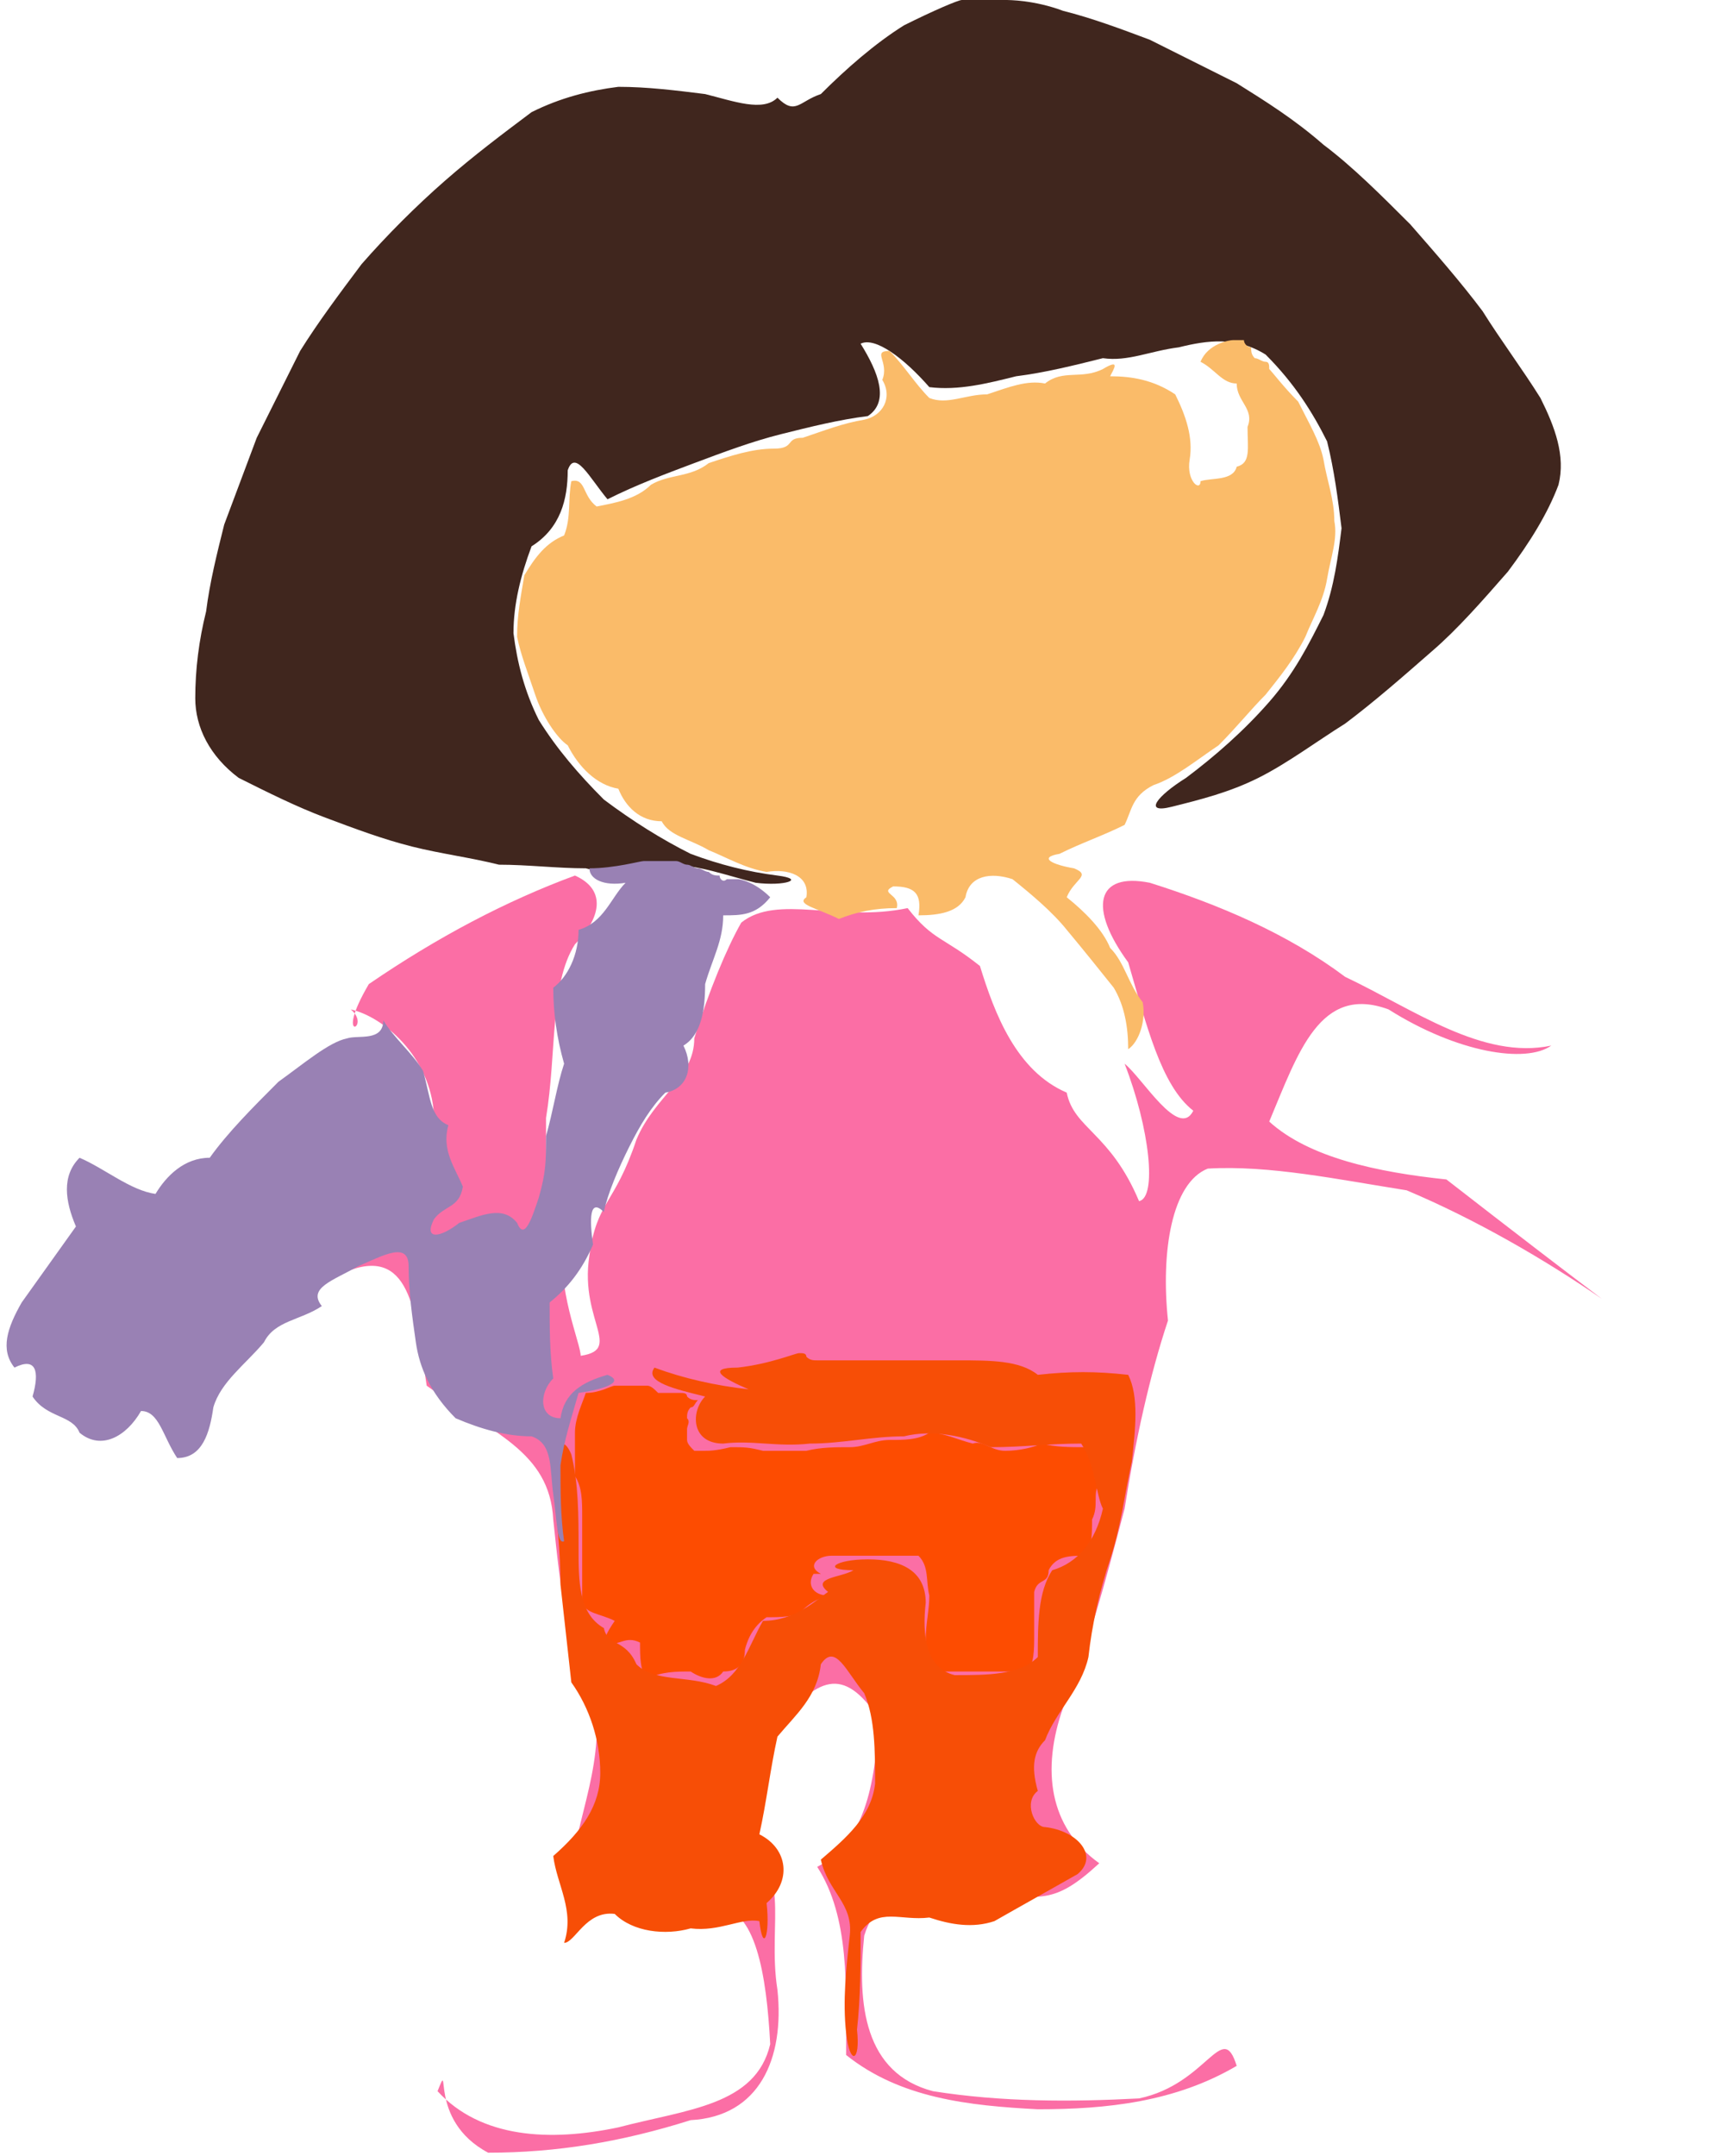 <?xml version="1.0" ?>
<svg xmlns="http://www.w3.org/2000/svg" version="1.1" width="474" height="596">
  <defs/>
  <g>
    <path d="M 266.0 0.0 C 267.0 0.0 268.0 0.0 269.0 0.0 C 270.0 0.0 271.0 0.0 272.0 0.0 C 273.0 0.0 274.0 0.0 275.0 0.0 C 276.0 0.0 277.0 0.0 278.0 0.0 C 279.0 0.0 286.0 0.0 294.0 3.0 C 302.0 5.0 310.0 8.0 318.0 11.0 C 326.0 15.0 334.0 19.0 342.0 23.0 C 350.0 28.0 358.0 33.0 366.0 40.0 C 374.0 46.0 382.0 54.0 390.0 62.0 C 397.0 70.0 404.0 78.0 410.0 86.0 C 415.0 94.0 421.0 102.0 426.0 110.0 C 430.0 118.0 433.0 126.0 431.0 134.0 C 428.0 142.0 423.0 150.0 417.0 158.0 C 410.0 166.0 403.0 174.0 396.0 180.0 C 388.0 187.0 380.0 194.0 372.0 200.0 C 364.0 205.0 356.0 211.0 348.0 215.0 C 340.0 219.0 332.0 221.0 324.0 223.0 C 316.0 225.0 320.0 220.0 328.0 215.0 C 336.0 209.0 344.0 202.0 351.0 194.0 C 358.0 186.0 362.0 178.0 366.0 170.0 C 369.0 162.0 370.0 154.0 371.0 146.0 C 370.0 138.0 369.0 130.0 367.0 122.0 C 363.0 114.0 358.0 106.0 350.0 98.0 C 342.0 93.0 334.0 94.0 326.0 96.0 C 318.0 97.0 312.0 100.0 305.0 99.0 C 297.0 101.0 289.0 103.0 281.0 104.0 C 273.0 106.0 265.0 108.0 257.0 107.0 C 250.0 99.0 242.0 93.0 238.0 95.0 C 243.0 103.0 246.0 111.0 240.0 115.0 C 232.0 116.0 224.0 118.0 216.0 120.0 C 208.0 122.0 200.0 125.0 192.0 128.0 C 184.0 131.0 176.0 134.0 168.0 138.0 C 163.0 132.0 159.0 124.0 157.0 130.0 C 157.0 138.0 155.0 146.0 147.0 151.0 C 144.0 159.0 142.0 167.0 142.0 175.0 C 143.0 183.0 145.0 191.0 149.0 199.0 C 154.0 207.0 160.0 214.0 167.0 221.0 C 175.0 227.0 183.0 232.0 191.0 236.0 C 199.0 239.0 207.0 241.0 215.0 242.0 C 223.0 243.0 217.0 245.0 209.0 244.0 C 201.0 242.0 193.0 239.0 185.0 239.0 C 177.0 240.0 169.0 242.0 162.0 240.0 C 154.0 240.0 146.0 239.0 138.0 239.0 C 130.0 237.0 122.0 236.0 114.0 234.0 C 106.0 232.0 98.0 229.0 90.0 226.0 C 82.0 223.0 74.0 219.0 66.0 215.0 C 58.0 209.0 54.0 201.0 54.0 193.0 C 54.0 185.0 55.0 177.0 57.0 169.0 C 58.0 161.0 60.0 153.0 62.0 145.0 C 65.0 137.0 68.0 129.0 71.0 121.0 C 75.0 113.0 79.0 105.0 83.0 97.0 C 88.0 89.0 94.0 81.0 100.0 73.0 C 107.0 65.0 115.0 57.0 123.0 50.0 C 131.0 43.0 139.0 37.0 147.0 31.0 C 155.0 27.0 163.0 25.0 171.0 24.0 C 179.0 24.0 187.0 25.0 195.0 26.0 C 203.0 28.0 211.0 31.0 215.0 27.0 C 220.0 32.0 221.0 28.0 227.0 26.0 C 234.0 19.0 242.0 12.0 250.0 7.0 C 258.0 3.0 265.0 0.0 266.0 0.0" stroke-width="0.0" fill="rgb(64, 38, 30)" opacity="1.0" stroke="rgb(75, 76, 114)" stroke-opacity="0.609" stroke-linecap="round" stroke-linejoin="round"/>
    <path d="M 318.0 244.0 C 337.0 250.0 356.0 258.0 372.0 270.0 C 391.0 279.0 410.0 293.0 429.0 289.0 C 422.0 294.0 403.0 291.0 384.0 279.0 C 365.0 272.0 359.0 291.0 351.0 310.0 C 362.0 320.0 381.0 324.0 400.0 326.0 C 418.0 340.0 435.0 353.0 443.0 359.0 C 427.0 348.0 408.0 337.0 389.0 329.0 C 370.0 326.0 351.0 322.0 334.0 323.0 C 324.0 327.0 321.0 346.0 323.0 365.0 C 318.0 380.0 314.0 398.0 311.0 417.0 C 306.0 436.0 301.0 455.0 294.0 472.0 C 288.0 489.0 290.0 505.0 304.0 515.0 C 291.0 527.0 288.0 524.0 272.0 524.0 C 256.0 528.0 244.0 519.0 239.0 535.0 C 237.0 554.0 239.0 573.0 258.0 578.0 C 277.0 581.0 296.0 581.0 315.0 580.0 C 334.0 576.0 338.0 558.0 342.0 571.0 C 325.0 581.0 306.0 583.0 287.0 583.0 C 268.0 582.0 249.0 580.0 234.0 568.0 C 234.0 549.0 235.0 530.0 226.0 516.0 C 239.0 509.0 242.0 494.0 243.0 475.0 C 233.0 460.0 226.0 464.0 215.0 477.0 C 212.0 496.0 209.0 497.0 211.0 478.0 C 195.0 475.0 176.0 473.0 169.0 485.0 C 168.0 504.0 184.0 511.0 203.0 510.0 C 220.0 515.0 212.0 531.0 215.0 550.0 C 217.0 569.0 210.0 585.0 191.0 586.0 C 172.0 592.0 154.0 595.0 135.0 595.0 C 118.0 586.0 125.0 568.0 121.0 578.0 C 133.0 591.0 152.0 592.0 171.0 588.0 C 190.0 583.0 209.0 582.0 213.0 565.0 C 212.0 546.0 209.0 527.0 198.0 527.0 C 189.0 525.0 181.0 531.0 184.0 519.0 C 178.0 526.0 164.0 523.0 158.0 523.0 C 157.0 508.0 166.0 493.0 165.0 474.0 C 157.0 458.0 155.0 439.0 153.0 420.0 C 152.0 401.0 136.0 396.0 118.0 383.0 C 115.0 364.0 114.0 345.0 97.0 351.0 C 79.0 358.0 76.0 365.0 71.0 368.0 C 81.0 353.0 92.0 350.0 111.0 340.0 C 129.0 330.0 123.0 317.0 120.0 308.0 C 119.0 292.0 106.0 281.0 97.0 279.0 C 103.0 284.0 92.0 289.0 102.0 272.0 C 121.0 259.0 140.0 249.0 159.0 242.0 C 168.0 246.0 166.0 254.0 159.0 261.0 C 152.0 272.0 154.0 291.0 151.0 309.0 C 151.0 321.0 151.0 338.0 156.0 355.0 C 158.0 369.0 164.0 379.0 158.0 375.0 C 174.0 374.0 160.0 366.0 163.0 347.0 C 165.0 332.0 170.0 333.0 176.0 315.0 C 181.0 303.0 192.0 298.0 192.0 287.0 C 196.0 274.0 201.0 262.0 205.0 255.0 C 215.0 247.0 232.0 255.0 251.0 251.0 C 258.0 260.0 261.0 259.0 271.0 267.0 C 275.0 280.0 281.0 296.0 295.0 302.0 C 297.0 312.0 307.0 313.0 315.0 332.0 C 320.0 331.0 318.0 312.0 311.0 294.0 C 316.0 298.0 326.0 315.0 330.0 307.0 C 321.0 300.0 317.0 283.0 312.0 266.0 C 301.0 251.0 303.0 241.0 318.0 244.0" stroke-width="0.0" fill="rgb(251, 110, 165)" opacity="1.0" stroke="rgb(144, 58, 37)" stroke-opacity="0.468" stroke-linecap="round" stroke-linejoin="round"/>
    <path d="M 341.0 94.0 C 342.0 94.0 343.0 94.0 344.0 94.0 C 344.0 95.0 345.0 96.0 346.0 96.0 C 346.0 97.0 346.0 98.0 347.0 99.0 C 348.0 99.0 349.0 100.0 350.0 100.0 C 351.0 100.0 351.0 101.0 351.0 102.0 C 352.0 103.0 355.0 107.0 359.0 111.0 C 362.0 117.0 365.0 122.0 366.0 127.0 C 367.0 133.0 369.0 138.0 369.0 144.0 C 370.0 149.0 368.0 154.0 367.0 160.0 C 366.0 166.0 363.0 171.0 361.0 176.0 C 358.0 182.0 354.0 187.0 350.0 192.0 C 346.0 196.0 342.0 201.0 337.0 206.0 C 331.0 210.0 325.0 215.0 319.0 217.0 C 313.0 220.0 313.0 224.0 311.0 228.0 C 305.0 231.0 299.0 233.0 293.0 236.0 C 287.0 237.0 291.0 239.0 297.0 240.0 C 302.0 242.0 297.0 243.0 295.0 248.0 C 300.0 252.0 305.0 257.0 307.0 262.0 C 311.0 266.0 312.0 272.0 316.0 277.0 C 317.0 282.0 315.0 288.0 312.0 290.0 C 312.0 284.0 311.0 278.0 308.0 273.0 C 304.0 268.0 300.0 263.0 295.0 257.0 C 291.0 252.0 285.0 247.0 280.0 243.0 C 274.0 241.0 268.0 242.0 267.0 248.0 C 265.0 252.0 260.0 253.0 254.0 253.0 C 255.0 247.0 253.0 245.0 247.0 245.0 C 243.0 247.0 249.0 247.0 248.0 251.0 C 242.0 251.0 237.0 252.0 232.0 254.0 C 226.0 251.0 220.0 250.0 223.0 248.0 C 224.0 242.0 218.0 240.0 212.0 241.0 C 206.0 240.0 201.0 237.0 196.0 235.0 C 191.0 232.0 185.0 231.0 183.0 227.0 C 177.0 227.0 173.0 223.0 171.0 218.0 C 165.0 217.0 160.0 212.0 157.0 206.0 C 154.0 204.0 150.0 198.0 148.0 192.0 C 146.0 186.0 144.0 181.0 143.0 176.0 C 143.0 170.0 144.0 165.0 145.0 159.0 C 148.0 154.0 151.0 150.0 156.0 148.0 C 158.0 143.0 157.0 138.0 158.0 133.0 C 162.0 132.0 161.0 137.0 165.0 140.0 C 170.0 139.0 176.0 138.0 180.0 134.0 C 185.0 131.0 191.0 132.0 196.0 128.0 C 202.0 126.0 208.0 124.0 214.0 124.0 C 220.0 124.0 217.0 121.0 222.0 121.0 C 228.0 119.0 233.0 117.0 239.0 116.0 C 244.0 115.0 247.0 110.0 244.0 105.0 C 246.0 100.0 241.0 97.0 246.0 97.0 C 250.0 101.0 253.0 106.0 257.0 110.0 C 262.0 112.0 267.0 109.0 273.0 109.0 C 279.0 107.0 284.0 105.0 289.0 106.0 C 294.0 102.0 299.0 105.0 305.0 102.0 C 310.0 99.0 308.0 102.0 307.0 104.0 C 313.0 104.0 319.0 105.0 325.0 109.0 C 328.0 115.0 330.0 121.0 329.0 127.0 C 328.0 133.0 332.0 136.0 332.0 133.0 C 335.0 132.0 341.0 133.0 342.0 129.0 C 346.0 128.0 345.0 124.0 345.0 118.0 C 347.0 113.0 342.0 111.0 342.0 106.0 C 338.0 106.0 336.0 102.0 332.0 100.0 C 334.0 95.0 340.0 94.0 341.0 94.0" stroke-width="0.0" fill="rgb(250, 187, 105)" opacity="1.0" stroke="rgb(142, 213, 74)" stroke-opacity="0.09" stroke-linecap="round" stroke-linejoin="round"/>
    <path d="M 170.0 383.0 C 171.0 383.0 172.0 383.0 173.0 383.0 C 174.0 383.0 175.0 383.0 176.0 383.0 C 177.0 383.0 178.0 383.0 179.0 383.0 C 180.0 383.0 181.0 384.0 182.0 385.0 C 183.0 385.0 184.0 385.0 185.0 385.0 C 186.0 385.0 187.0 385.0 188.0 385.0 C 189.0 385.0 190.0 385.0 190.0 386.0 C 191.0 387.0 192.0 387.0 193.0 387.0 C 194.0 387.0 195.0 387.0 196.0 387.0 C 195.0 387.0 194.0 387.0 193.0 387.0 C 192.0 388.0 192.0 389.0 191.0 389.0 C 190.0 390.0 190.0 391.0 190.0 392.0 C 191.0 393.0 190.0 394.0 190.0 395.0 C 190.0 396.0 190.0 397.0 190.0 398.0 C 190.0 399.0 191.0 400.0 192.0 401.0 C 193.0 401.0 194.0 401.0 195.0 401.0 C 196.0 401.0 198.0 401.0 202.0 400.0 C 206.0 400.0 207.0 400.0 211.0 401.0 C 215.0 401.0 219.0 401.0 223.0 401.0 C 227.0 400.0 231.0 400.0 235.0 400.0 C 239.0 400.0 242.0 398.0 246.0 398.0 C 250.0 398.0 254.0 398.0 257.0 396.0 C 261.0 396.0 265.0 398.0 269.0 399.0 C 272.0 398.0 274.0 401.0 278.0 401.0 C 282.0 401.0 286.0 400.0 288.0 399.0 C 292.0 400.0 296.0 400.0 300.0 400.0 C 302.0 402.0 302.0 406.0 304.0 410.0 C 302.0 413.0 304.0 416.0 302.0 420.0 C 302.0 424.0 302.0 428.0 300.0 430.0 C 296.0 430.0 292.0 430.0 290.0 434.0 C 290.0 438.0 287.0 436.0 286.0 440.0 C 286.0 444.0 286.0 448.0 286.0 452.0 C 286.0 456.0 286.0 460.0 284.0 462.0 C 280.0 462.0 276.0 462.0 272.0 462.0 C 268.0 462.0 264.0 462.0 260.0 462.0 C 257.0 461.0 256.0 457.0 256.0 453.0 C 256.0 449.0 257.0 445.0 257.0 441.0 C 256.0 437.0 257.0 433.0 254.0 430.0 C 250.0 430.0 246.0 430.0 242.0 430.0 C 238.0 430.0 234.0 430.0 230.0 430.0 C 226.0 430.0 223.0 433.0 227.0 435.0 C 231.0 435.0 235.0 435.0 237.0 435.0 C 233.0 435.0 229.0 435.0 225.0 435.0 C 223.0 438.0 225.0 441.0 229.0 441.0 C 229.0 441.0 225.0 442.0 222.0 445.0 C 220.0 447.0 216.0 447.0 212.0 447.0 C 209.0 449.0 207.0 452.0 206.0 456.0 C 206.0 460.0 204.0 462.0 200.0 462.0 C 198.0 465.0 194.0 464.0 191.0 462.0 C 187.0 462.0 183.0 462.0 179.0 464.0 C 177.0 462.0 177.0 458.0 177.0 454.0 C 173.0 452.0 171.0 455.0 169.0 454.0 C 166.0 454.0 168.0 451.0 170.0 448.0 C 166.0 446.0 162.0 446.0 161.0 443.0 C 161.0 439.0 161.0 435.0 161.0 431.0 C 161.0 427.0 161.0 423.0 161.0 419.0 C 161.0 415.0 161.0 411.0 159.0 408.0 C 159.0 404.0 159.0 400.0 159.0 396.0 C 159.0 392.0 161.0 388.0 162.0 385.0 C 166.0 385.0 169.0 383.0 170.0 383.0" stroke-width="0.0" fill="rgb(253, 76, 1)" opacity="1.0" stroke="rgb(42, 1, 70)" stroke-opacity="0.385" stroke-linecap="round" stroke-linejoin="round"/>
    <path d="M 221.0 374.0 C 222.0 374.0 223.0 374.0 223.0 375.0 C 224.0 376.0 225.0 376.0 226.0 376.0 C 227.0 376.0 228.0 376.0 229.0 376.0 C 230.0 376.0 231.0 376.0 240.0 376.0 C 249.0 376.0 256.0 376.0 265.0 376.0 C 274.0 376.0 282.0 376.0 287.0 380.0 C 296.0 379.0 303.0 379.0 312.0 380.0 C 315.0 386.0 314.0 395.0 313.0 404.0 C 311.0 413.0 310.0 422.0 307.0 431.0 C 304.0 440.0 302.0 449.0 301.0 458.0 C 299.0 467.0 292.0 473.0 289.0 481.0 C 286.0 484.0 285.0 488.0 287.0 495.0 C 283.0 498.0 286.0 505.0 289.0 505.0 C 298.0 506.0 304.0 513.0 298.0 518.0 C 291.0 522.0 282.0 527.0 275.0 531.0 C 269.0 533.0 263.0 532.0 257.0 530.0 C 249.0 531.0 243.0 527.0 238.0 534.0 C 238.0 543.0 238.0 552.0 237.0 561.0 C 238.0 570.0 235.0 571.0 234.0 562.0 C 233.0 553.0 234.0 544.0 235.0 535.0 C 236.0 526.0 229.0 523.0 227.0 514.0 C 234.0 508.0 241.0 502.0 242.0 493.0 C 242.0 484.0 242.0 475.0 239.0 468.0 C 234.0 462.0 231.0 454.0 227.0 460.0 C 226.0 469.0 220.0 474.0 215.0 480.0 C 213.0 489.0 212.0 498.0 210.0 507.0 C 218.0 511.0 219.0 520.0 212.0 526.0 C 213.0 535.0 211.0 540.0 210.0 531.0 C 205.0 530.0 199.0 534.0 191.0 533.0 C 184.0 535.0 175.0 534.0 170.0 529.0 C 162.0 528.0 159.0 537.0 156.0 537.0 C 159.0 528.0 154.0 521.0 153.0 513.0 C 161.0 506.0 166.0 499.0 166.0 490.0 C 166.0 481.0 163.0 472.0 158.0 465.0 C 157.0 456.0 156.0 447.0 155.0 438.0 C 155.0 429.0 154.0 420.0 153.0 411.0 C 153.0 402.0 155.0 395.0 158.0 402.0 C 160.0 410.0 160.0 419.0 160.0 428.0 C 160.0 437.0 160.0 446.0 167.0 450.0 C 168.0 455.0 173.0 453.0 176.0 460.0 C 181.0 465.0 190.0 463.0 198.0 466.0 C 205.0 463.0 207.0 455.0 211.0 448.0 C 220.0 448.0 226.0 442.0 229.0 440.0 C 224.0 436.0 233.0 436.0 236.0 434.0 C 227.0 434.0 231.0 431.0 240.0 431.0 C 249.0 431.0 256.0 434.0 256.0 443.0 C 255.0 452.0 256.0 461.0 264.0 463.0 C 273.0 463.0 282.0 463.0 287.0 458.0 C 287.0 449.0 287.0 440.0 291.0 434.0 C 298.0 432.0 303.0 426.0 305.0 417.0 C 303.0 413.0 303.0 405.0 299.0 399.0 C 290.0 399.0 283.0 400.0 274.0 400.0 C 267.0 397.0 258.0 395.0 250.0 397.0 C 241.0 397.0 233.0 399.0 224.0 399.0 C 215.0 400.0 208.0 398.0 200.0 399.0 C 191.0 399.0 191.0 390.0 195.0 386.0 C 187.0 384.0 178.0 382.0 181.0 378.0 C 189.0 381.0 198.0 383.0 207.0 384.0 C 200.0 381.0 195.0 378.0 204.0 378.0 C 213.0 377.0 220.0 374.0 221.0 374.0" stroke-width="0.0" fill="rgb(247, 78, 6)" opacity="1.0" stroke="rgb(199, 144, 147)" stroke-opacity="0.721" stroke-linecap="round" stroke-linejoin="round"/>
    <path d="M 178.0 238.0 C 179.0 238.0 180.0 238.0 181.0 238.0 C 182.0 238.0 183.0 238.0 184.0 238.0 C 185.0 238.0 186.0 238.0 187.0 238.0 C 188.0 238.0 189.0 239.0 190.0 239.0 C 191.0 239.0 192.0 240.0 193.0 240.0 C 194.0 240.0 195.0 241.0 196.0 241.0 C 197.0 242.0 198.0 242.0 199.0 242.0 C 199.0 243.0 200.0 244.0 201.0 243.0 C 202.0 243.0 203.0 243.0 204.0 243.0 C 205.0 243.0 209.0 244.0 213.0 248.0 C 209.0 253.0 205.0 253.0 200.0 253.0 C 200.0 260.0 197.0 265.0 195.0 272.0 C 195.0 279.0 194.0 286.0 189.0 289.0 C 192.0 295.0 190.0 301.0 184.0 302.0 C 180.0 306.0 177.0 311.0 174.0 317.0 C 171.0 323.0 168.0 330.0 167.0 335.0 C 163.0 331.0 163.0 337.0 164.0 344.0 C 161.0 351.0 157.0 356.0 152.0 360.0 C 152.0 367.0 152.0 374.0 153.0 381.0 C 149.0 385.0 149.0 392.0 155.0 392.0 C 156.0 385.0 161.0 382.0 168.0 380.0 C 173.0 382.0 167.0 384.0 160.0 385.0 C 158.0 392.0 156.0 398.0 155.0 405.0 C 155.0 412.0 155.0 419.0 156.0 426.0 C 154.0 427.0 154.0 420.0 153.0 413.0 C 152.0 406.0 153.0 399.0 147.0 397.0 C 140.0 397.0 133.0 395.0 126.0 392.0 C 119.0 385.0 116.0 378.0 115.0 371.0 C 114.0 364.0 113.0 357.0 113.0 350.0 C 113.0 343.0 106.0 347.0 99.0 350.0 C 92.0 354.0 85.0 356.0 89.0 361.0 C 83.0 365.0 76.0 365.0 73.0 371.0 C 68.0 377.0 61.0 382.0 59.0 389.0 C 58.0 396.0 56.0 403.0 49.0 403.0 C 45.0 397.0 44.0 390.0 39.0 390.0 C 35.0 397.0 28.0 401.0 22.0 396.0 C 20.0 391.0 13.0 392.0 9.0 386.0 C 11.0 379.0 10.0 375.0 4.0 378.0 C 0.0 373.0 2.0 367.0 6.0 360.0 C 11.0 353.0 16.0 346.0 21.0 339.0 C 18.0 332.0 17.0 325.0 22.0 320.0 C 29.0 323.0 36.0 329.0 43.0 330.0 C 46.0 325.0 51.0 320.0 58.0 320.0 C 63.0 313.0 70.0 306.0 77.0 299.0 C 84.0 294.0 91.0 288.0 96.0 287.0 C 99.0 286.0 106.0 288.0 106.0 282.0 C 109.0 287.0 114.0 291.0 117.0 296.0 C 119.0 303.0 119.0 309.0 124.0 311.0 C 122.0 318.0 126.0 323.0 128.0 328.0 C 127.0 334.0 123.0 333.0 120.0 337.0 C 117.0 343.0 122.0 342.0 127.0 338.0 C 133.0 336.0 139.0 333.0 143.0 338.0 C 145.0 343.0 147.0 337.0 149.0 331.0 C 151.0 324.0 151.0 321.0 151.0 314.0 C 153.0 307.0 154.0 300.0 156.0 294.0 C 154.0 287.0 153.0 280.0 153.0 273.0 C 157.0 270.0 160.0 264.0 160.0 257.0 C 167.0 255.0 169.0 248.0 173.0 244.0 C 167.0 245.0 163.0 243.0 163.0 240.0 C 170.0 240.0 177.0 238.0 178.0 238.0" stroke-width="0.0" fill="rgb(153, 129, 180)" opacity="1.0" stroke="rgb(22, 147, 239)" stroke-opacity="0.708" stroke-linecap="round" stroke-linejoin="round"/>
  </g>
</svg>
